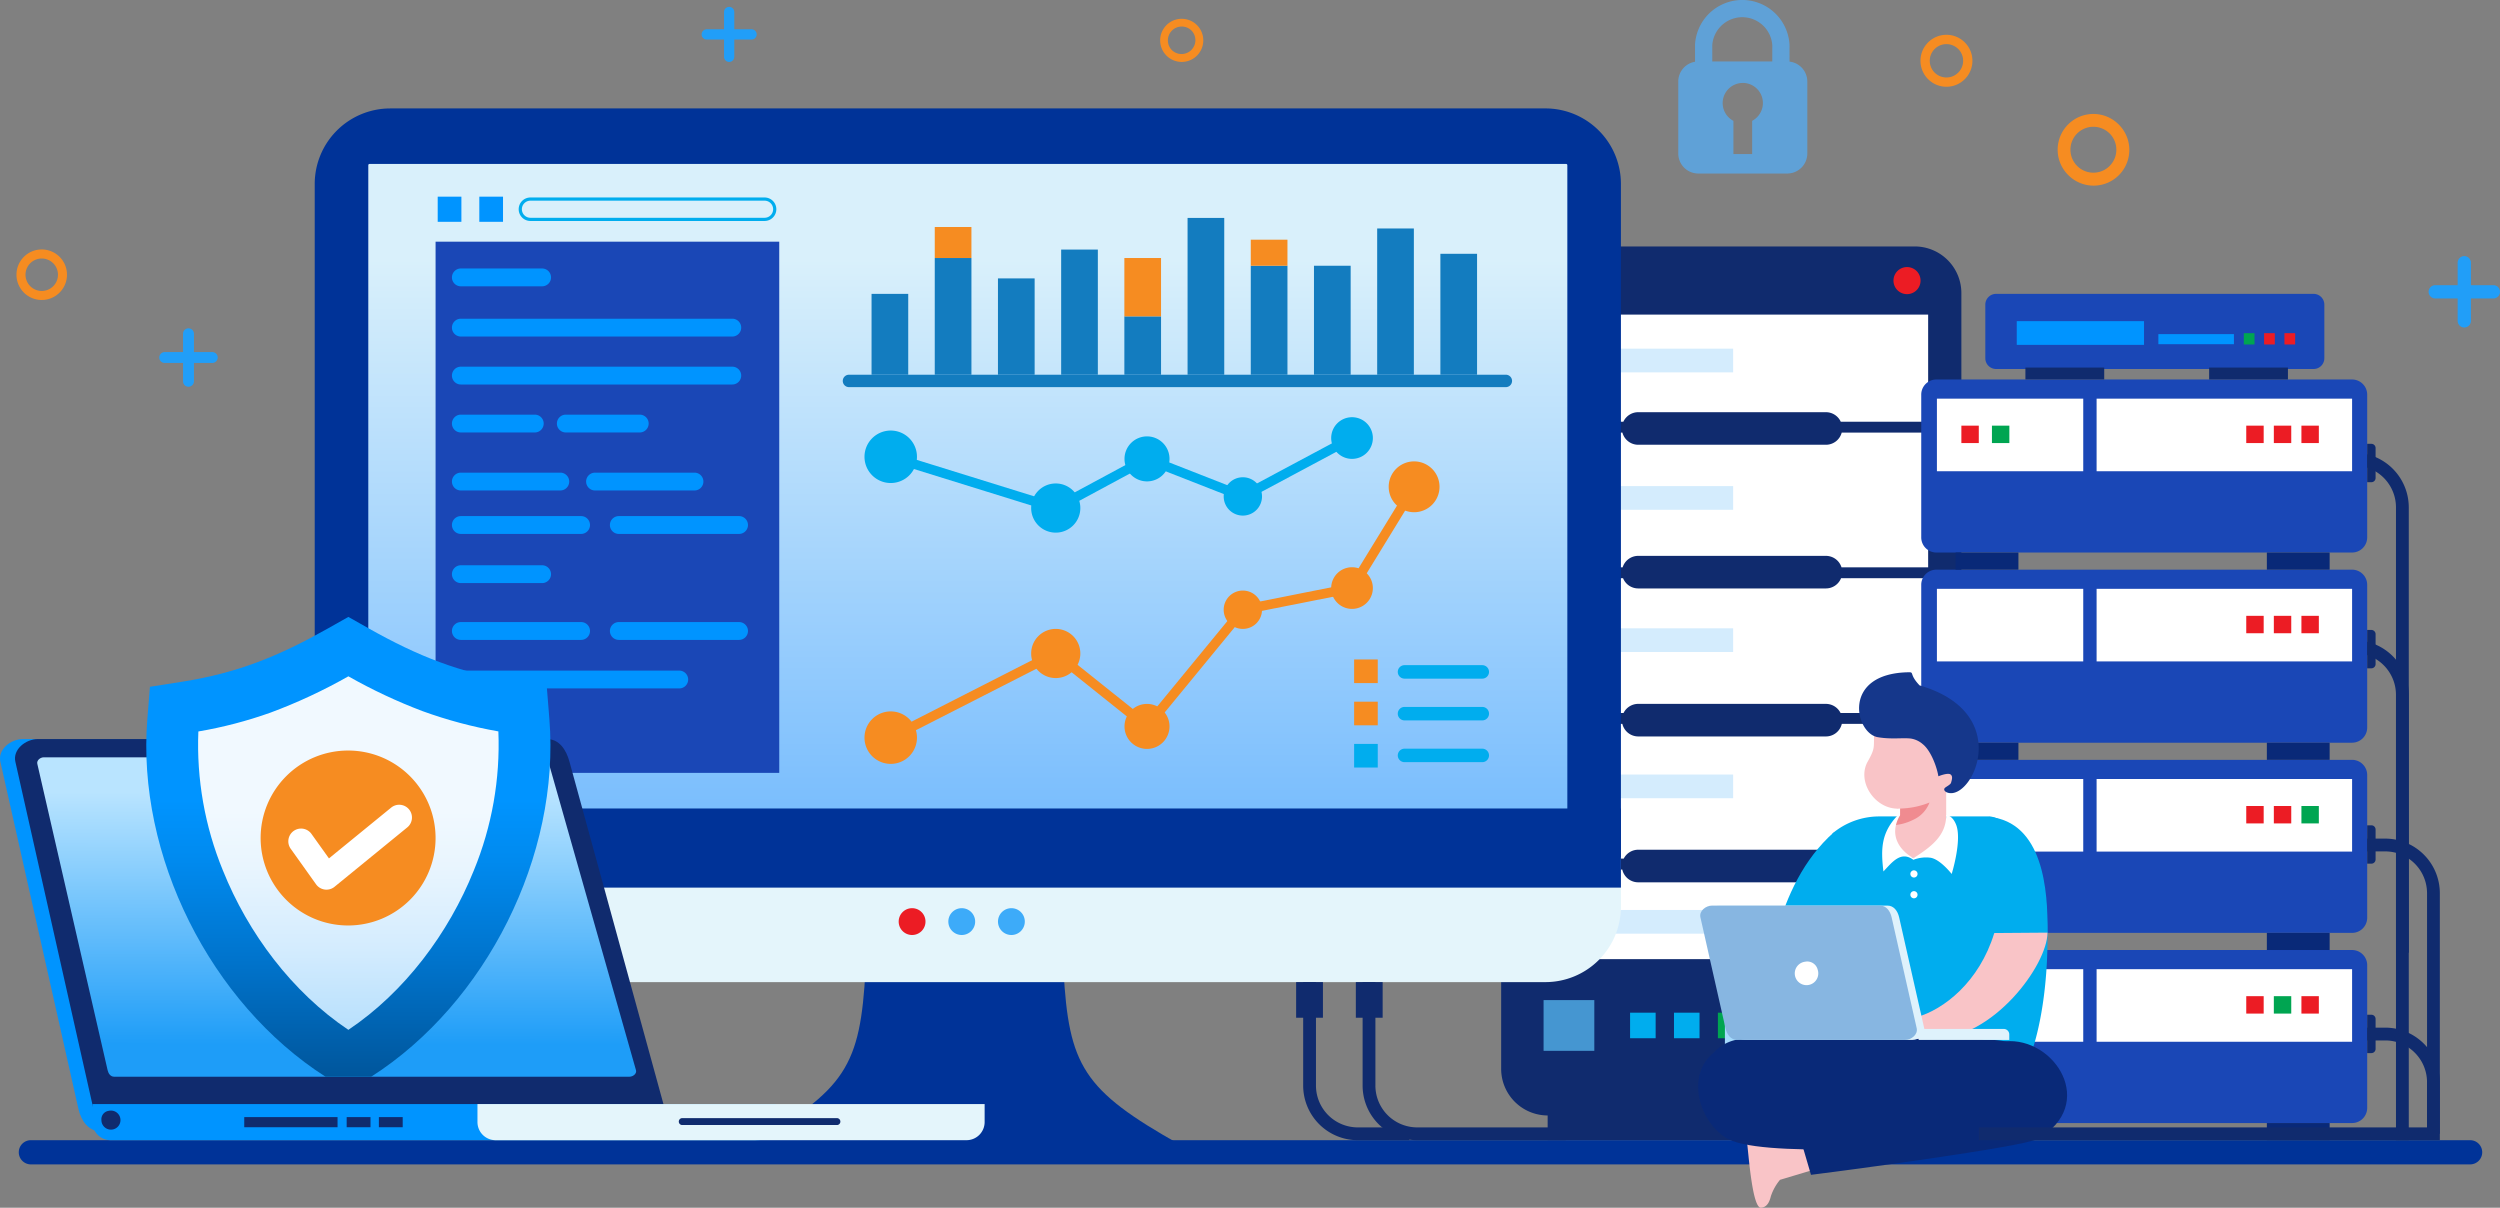 <svg xmlns="http://www.w3.org/2000/svg" xmlns:xlink="http://www.w3.org/1999/xlink" width="505" height="243.956" viewBox="0 0 505 243.956">
  <rect x="0" y="0" width="505" height="243.956" fill="#808080" stroke="none"/>
  <defs>
    <clipPath id="clip-path">
      <path id="Trazado_226776" data-name="Trazado 226776" d="M319.891,736.414h241.72a.244.244,0,0,1,.243.243V890.229a.244.244,0,0,1-.243.243H319.891a.243.243,0,0,1-.243-.243V736.657a.243.243,0,0,1,.243-.243" transform="translate(-319.648 -736.414)" fill="none" clip-rule="evenodd"/>
    </clipPath>
    <linearGradient id="linear-gradient" x1="0.5" y1="1.312" x2="0.5" y2="0.125" gradientUnits="objectBoundingBox">
      <stop offset="0" stop-color="#3d9dff"/>
      <stop offset="1" stop-color="#d9f0fb"/>
    </linearGradient>
    <clipPath id="clip-path-2">
      <path id="Trazado_226788" data-name="Trazado 226788" d="M100.142,1132.239H200.855c.726,0,1.122.622,1.32,1.32l17.575,61.88c.2.7-.595,1.32-1.32,1.32H114.337c-.726,0-1.158-.612-1.32-1.32l-14.2-61.88c-.162-.708.594-1.32,1.32-1.32" transform="translate(-98.8 -1132.239)" fill="none" clip-rule="evenodd"/>
    </clipPath>
    <linearGradient id="linear-gradient-2" x1="0.499" y1="0.899" x2="0.501" y2="0.11" gradientUnits="objectBoundingBox">
      <stop offset="0" stop-color="#1e9df8"/>
      <stop offset="1" stop-color="#b9e4ff"/>
    </linearGradient>
    <clipPath id="clip-path-3">
      <path id="Trazado_226814" data-name="Trazado 226814" d="M207.747,1131.476c-23.248-14.864-38.21-44.705-35.992-72.261l.524-6.506,6.448-1.015c11.313-1.78,19.625-5.195,29.564-10.8l4.07-2.3,4.07,2.3c9.993,5.634,18.281,8.917,29.639,10.811l6.378,1.064.519,6.445c2.218,27.556-12.744,57.4-35.992,72.261Z" transform="translate(-171.539 -1038.6)" fill="none" clip-rule="evenodd"/>
    </clipPath>
    <linearGradient id="linear-gradient-3" x1="0.5" y1="0.397" x2="0.5" y2="1.094" gradientUnits="objectBoundingBox">
      <stop offset="0" stop-color="#0094ff"/>
      <stop offset="0.176" stop-color="#008bf0"/>
      <stop offset="0.511" stop-color="#0073cb"/>
      <stop offset="0.965" stop-color="#004e8f"/>
      <stop offset="1" stop-color="#004b8b"/>
    </linearGradient>
    <clipPath id="clip-path-4">
      <path id="Trazado_226815" data-name="Trazado 226815" d="M206.112,1089.341a66.789,66.789,0,0,0,4.962,28.089c5.076,12.638,13.936,24.548,25.339,32.187,11.4-7.64,20.263-19.548,25.339-32.187a66.79,66.79,0,0,0,4.962-28.1,91.143,91.143,0,0,1-15.322-4.094,107.515,107.515,0,0,1-14.978-7.034,107.571,107.571,0,0,1-15.751,7.342,86.619,86.619,0,0,1-14.551,3.8" transform="translate(-206.036 -1078.199)" fill="none" clip-rule="evenodd"/>
    </clipPath>
    <linearGradient id="linear-gradient-4" x1="0.5" y1="1.937" x2="0.5" y2="0.381" gradientUnits="objectBoundingBox">
      <stop offset="0" stop-color="#1e9df8"/>
      <stop offset="0.133" stop-color="#44adf9"/>
      <stop offset="0.36" stop-color="#81c8fb"/>
      <stop offset="0.569" stop-color="#b1ddfc"/>
      <stop offset="0.752" stop-color="#d4ecfe"/>
      <stop offset="0.902" stop-color="#e9f5fe"/>
      <stop offset="1" stop-color="#f1f9ff"/>
    </linearGradient>
  </defs>
  <g id="Grupo_709890" data-name="Grupo 709890" transform="translate(-73.965 -391.462)">
    <path id="Trazado_226770" data-name="Trazado 226770" d="M1084.742,791.461h74.18a9.42,9.42,0,0,1,9.392,9.392V957.611a9.42,9.42,0,0,1-9.392,9.392h-74.18a9.42,9.42,0,0,1-9.392-9.392V800.853a9.42,9.42,0,0,1,9.392-9.392" transform="translate(-698.151 -350.216)" fill="#102b6e" fill-rule="evenodd"/>
    <rect id="Rectángulo_49094" data-name="Rectángulo 49094" width="80.506" height="132.378" transform="translate(384.04 453.919)" fill="#fff"/>
    <path id="Trazado_226771" data-name="Trazado 226771" d="M1094.32,844.4V829.691h82.7V964.262h-82.7V844.4Zm21.933,7.194h37.931a3.3,3.3,0,0,1,2.992,1.925h17.651V831.885h-78.312v21.634h16.747A3.3,3.3,0,0,1,1116.253,851.594Zm0,29.022h37.931a3.3,3.3,0,0,1,3.143,2.32h17.5V855.713h-17.459a3.3,3.3,0,0,1-3.183,2.46h-37.931a3.3,3.3,0,0,1-3.183-2.46h-16.556v27.223h16.6A3.3,3.3,0,0,1,1116.253,880.615Zm0,29.9h37.931a3.3,3.3,0,0,1,2.95,1.839h17.692V885.13h-17.591a3.3,3.3,0,0,1-3.052,2.065h-37.931a3.3,3.3,0,0,1-3.052-2.065h-16.687v27.223H1113.3A3.3,3.3,0,0,1,1116.253,910.514Zm0,29.461h37.931a3.3,3.3,0,0,1,2.929,1.8h17.714V914.547h-17.437a3.3,3.3,0,0,1-3.2,2.547h-37.931a3.3,3.3,0,0,1-3.2-2.547h-16.534V941.77h16.81A3.3,3.3,0,0,1,1116.253,939.974Zm-19.739,22.094h78.312v-18.1H1157.4a3.3,3.3,0,0,1-3.214,2.589h-37.931a3.3,3.3,0,0,1-3.214-2.589h-16.525v18.1Z" transform="translate(-711.377 -376.869)" fill="#102b6e"/>
    <rect id="Rectángulo_49095" data-name="Rectángulo 49095" width="10.249" height="10.249" transform="translate(385.768 593.482)" fill="#4596d1"/>
    <rect id="Rectángulo_49096" data-name="Rectángulo 49096" width="5.161" height="5.161" transform="translate(403.242 596.025)" fill="#00adee"/>
    <rect id="Rectángulo_49097" data-name="Rectángulo 49097" width="5.161" height="5.161" transform="translate(412.11 596.025)" fill="#00adee"/>
    <rect id="Rectángulo_49098" data-name="Rectángulo 49098" width="5.161" height="5.161" transform="translate(420.978 596.025)" fill="#00a551"/>
    <rect id="Rectángulo_49099" data-name="Rectángulo 49099" width="5.161" height="5.161" transform="translate(429.846 596.025)" fill="#00adee"/>
    <rect id="Rectángulo_49100" data-name="Rectángulo 49100" width="5.161" height="5.161" transform="translate(438.714 596.025)" fill="#00a551"/>
    <path id="Trazado_226772" data-name="Trazado 226772" d="M1336.759,1284.117a3.581,3.581,0,1,1-3.58,3.581,3.58,3.58,0,0,1,3.58-3.581" transform="translate(-877.906 -693.688)" fill="#ec1c24" fill-rule="evenodd"/>
    <path id="Trazado_226773" data-name="Trazado 226773" d="M1339.99,1318.628a2.177,2.177,0,1,1-2.177,2.177,2.176,2.176,0,0,1,2.177-2.177" transform="translate(-881.136 -717.749)" fill="#00a551" fill-rule="evenodd"/>
    <rect id="Rectángulo_49101" data-name="Rectángulo 49101" width="73.731" height="7.283" transform="translate(386.591 614.497)" fill="#102b6e"/>
    <rect id="Rectángulo_49102" data-name="Rectángulo 49102" width="24.444" height="4.788" transform="translate(399.616 489.653)" fill="#d4ecfd"/>
    <rect id="Rectángulo_49103" data-name="Rectángulo 49103" width="24.444" height="4.788" transform="translate(399.616 461.891)" fill="#d4ecfd"/>
    <rect id="Rectángulo_49104" data-name="Rectángulo 49104" width="24.444" height="4.787" transform="translate(399.616 575.276)" fill="#d4ecfd"/>
    <rect id="Rectángulo_49105" data-name="Rectángulo 49105" width="24.444" height="4.787" transform="translate(399.616 547.917)" fill="#d4ecfd"/>
    <rect id="Rectángulo_49106" data-name="Rectángulo 49106" width="24.444" height="4.788" transform="translate(399.616 518.379)" fill="#d4ecfd"/>
    <path id="Trazado_226774" data-name="Trazado 226774" d="M88.935,1387.648H581.659a2.445,2.445,0,0,1,0,4.89H88.935a2.445,2.445,0,1,1,0-4.89" transform="translate(-8.732 -765.869)" fill="#003398" fill-rule="evenodd"/>
    <path id="Trazado_226775" data-name="Trazado 226775" d="M299.111,699.384h233.43A15.258,15.258,0,0,1,547.754,714.6V850.656H283.9V714.6a15.258,15.258,0,0,1,15.213-15.213" transform="translate(-146.362 -286.021)" fill="#003398" fill-rule="evenodd"/>
    <g id="Grupo_165885" data-name="Grupo 165885" transform="translate(148.361 424.576)">
      <g id="Grupo_165884" data-name="Grupo 165884" transform="translate(0)" clip-path="url(#clip-path)">
        <rect id="Rectángulo_49107" data-name="Rectángulo 49107" width="242.206" height="154.058" transform="translate(0 0)" fill="url(#linear-gradient)"/>
      </g>
    </g>
    <path id="Trazado_226777" data-name="Trazado 226777" d="M597.1,1270.414c-1.072,19.375-3.907,24.274-23.553,35.315h87.093c-19.647-11.041-22.482-15.94-23.554-35.315l-19.993-1.575Z" transform="translate(-348.298 -683.037)" fill="#003398" fill-rule="evenodd"/>
    <path id="Trazado_226778" data-name="Trazado 226778" d="M547.754,1198.938v10a15.258,15.258,0,0,1-15.213,15.214H299.111a15.258,15.258,0,0,1-15.213-15.214v-10Z" transform="translate(-146.362 -634.303)" fill="#e4f5fb" fill-rule="evenodd"/>
    <rect id="Rectángulo_49108" data-name="Rectángulo 49108" width="263.856" height="15.984" transform="translate(137.536 554.777)" fill="#003398"/>
    <path id="Trazado_226779" data-name="Trazado 226779" d="M676.16,1232.881a2.709,2.709,0,1,1-2.709,2.709,2.71,2.71,0,0,1,2.709-2.709" transform="translate(-417.953 -657.967)" fill="#ec1c24" fill-rule="evenodd"/>
    <path id="Trazado_226780" data-name="Trazado 226780" d="M709.284,1232.881a2.709,2.709,0,1,1-2.709,2.709,2.709,2.709,0,0,1,2.709-2.709" transform="translate(-441.046 -657.967)" fill="#3dabf9" fill-rule="evenodd"/>
    <path id="Trazado_226781" data-name="Trazado 226781" d="M742.409,1232.881a2.709,2.709,0,1,1-2.709,2.709,2.709,2.709,0,0,1,2.709-2.709" transform="translate(-464.141 -657.967)" fill="#3dabf9" fill-rule="evenodd"/>
    <path id="Trazado_226782" data-name="Trazado 226782" d="M1358.625,1260.788h83.983a3.059,3.059,0,0,1,3.05,3.05v28.854a3.059,3.059,0,0,1-3.05,3.05h-83.983a3.059,3.059,0,0,1-3.05-3.05v-28.854a3.059,3.059,0,0,1,3.05-3.05" transform="translate(-893.52 -677.424)" fill="#1a47b6" fill-rule="evenodd"/>
    <rect id="Rectángulo_49109" data-name="Rectángulo 49109" width="29.558" height="14.662" transform="translate(465.222 587.235)" fill="#fff"/>
    <rect id="Rectángulo_49110" data-name="Rectángulo 49110" width="51.61" height="14.662" transform="translate(497.478 587.235)" fill="#fff"/>
    <rect id="Rectángulo_49111" data-name="Rectángulo 49111" width="3.519" height="3.518" transform="translate(527.708 592.689)" fill="#ec1c24"/>
    <rect id="Rectángulo_49112" data-name="Rectángulo 49112" width="3.518" height="3.518" transform="translate(533.28 592.689)" fill="#00a551"/>
    <rect id="Rectángulo_49113" data-name="Rectángulo 49113" width="3.518" height="3.518" transform="translate(538.852 592.689)" fill="#ec1c24"/>
    <rect id="Rectángulo_49114" data-name="Rectángulo 49114" width="12.687" height="3.461" transform="translate(469 618.318)" fill="#092978"/>
    <rect id="Rectángulo_49115" data-name="Rectángulo 49115" width="12.686" height="3.461" transform="translate(531.87 618.318)" fill="#092978"/>
    <path id="Trazado_226783" data-name="Trazado 226783" d="M1358.625,1133.928h83.983a3.059,3.059,0,0,1,3.05,3.05v28.855a3.058,3.058,0,0,1-3.05,3.049h-83.983a3.058,3.058,0,0,1-3.05-3.049v-28.855a3.059,3.059,0,0,1,3.05-3.05" transform="translate(-893.52 -588.979)" fill="#1a47b6" fill-rule="evenodd"/>
    <rect id="Rectángulo_49116" data-name="Rectángulo 49116" width="29.558" height="14.662" transform="translate(465.222 548.82)" fill="#fff"/>
    <rect id="Rectángulo_49117" data-name="Rectángulo 49117" width="51.61" height="14.662" transform="translate(497.478 548.82)" fill="#fff"/>
    <rect id="Rectángulo_49118" data-name="Rectángulo 49118" width="3.519" height="3.518" transform="translate(527.708 554.274)" fill="#ec1c24"/>
    <rect id="Rectángulo_49119" data-name="Rectángulo 49119" width="3.518" height="3.518" transform="translate(533.28 554.274)" fill="#ec1c24"/>
    <rect id="Rectángulo_49120" data-name="Rectángulo 49120" width="3.518" height="3.518" transform="translate(538.852 554.274)" fill="#00a551"/>
    <rect id="Rectángulo_49121" data-name="Rectángulo 49121" width="12.687" height="3.461" transform="translate(469 579.903)" fill="#092978"/>
    <rect id="Rectángulo_49122" data-name="Rectángulo 49122" width="12.686" height="3.461" transform="translate(531.87 579.903)" fill="#092978"/>
    <path id="Trazado_226784" data-name="Trazado 226784" d="M1358.625,1007.068h83.983a3.059,3.059,0,0,1,3.05,3.05v28.854a3.059,3.059,0,0,1-3.05,3.05h-83.983a3.059,3.059,0,0,1-3.05-3.05v-28.854a3.059,3.059,0,0,1,3.05-3.05" transform="translate(-893.52 -500.534)" fill="#1a47b6" fill-rule="evenodd"/>
    <rect id="Rectángulo_49123" data-name="Rectángulo 49123" width="29.558" height="14.662" transform="translate(465.222 510.405)" fill="#fff"/>
    <rect id="Rectángulo_49124" data-name="Rectángulo 49124" width="51.61" height="14.662" transform="translate(497.478 510.405)" fill="#fff"/>
    <rect id="Rectángulo_49125" data-name="Rectángulo 49125" width="3.519" height="3.518" transform="translate(527.708 515.859)" fill="#ec1c24"/>
    <rect id="Rectángulo_49126" data-name="Rectángulo 49126" width="3.518" height="3.518" transform="translate(533.28 515.859)" fill="#ec1c24"/>
    <rect id="Rectángulo_49127" data-name="Rectángulo 49127" width="3.518" height="3.518" transform="translate(538.852 515.859)" fill="#ec1c24"/>
    <rect id="Rectángulo_49128" data-name="Rectángulo 49128" width="12.687" height="3.461" transform="translate(469 541.488)" fill="#092978"/>
    <rect id="Rectángulo_49129" data-name="Rectángulo 49129" width="12.686" height="3.461" transform="translate(531.87 541.488)" fill="#092978"/>
    <path id="Trazado_226785" data-name="Trazado 226785" d="M1358.625,880.207h83.983a3.059,3.059,0,0,1,3.05,3.05v28.854a3.059,3.059,0,0,1-3.05,3.05h-83.983a3.059,3.059,0,0,1-3.05-3.05V883.257a3.059,3.059,0,0,1,3.05-3.05" transform="translate(-893.52 -412.088)" fill="#1a47b6" fill-rule="evenodd"/>
    <rect id="Rectángulo_49130" data-name="Rectángulo 49130" width="29.558" height="14.662" transform="translate(465.222 471.99)" fill="#fff"/>
    <rect id="Rectángulo_49131" data-name="Rectángulo 49131" width="51.61" height="14.662" transform="translate(497.478 471.99)" fill="#fff"/>
    <rect id="Rectángulo_49132" data-name="Rectángulo 49132" width="3.519" height="3.518" transform="translate(527.708 477.444)" fill="#ec1c24"/>
    <rect id="Rectángulo_49133" data-name="Rectángulo 49133" width="3.518" height="3.518" transform="translate(533.28 477.444)" fill="#ec1c24"/>
    <rect id="Rectángulo_49134" data-name="Rectángulo 49134" width="3.518" height="3.518" transform="translate(538.852 477.444)" fill="#ec1c24"/>
    <rect id="Rectángulo_49135" data-name="Rectángulo 49135" width="12.687" height="3.461" transform="translate(469 503.073)" fill="#092978"/>
    <rect id="Rectángulo_49136" data-name="Rectángulo 49136" width="12.686" height="3.461" transform="translate(531.87 503.073)" fill="#092978"/>
    <rect id="Rectángulo_49137" data-name="Rectángulo 49137" width="3.518" height="3.518" transform="translate(470.163 477.444)" fill="#ec1c24"/>
    <rect id="Rectángulo_49138" data-name="Rectángulo 49138" width="3.519" height="3.518" transform="translate(476.337 477.444)" fill="#00a551"/>
    <rect id="Rectángulo_49139" data-name="Rectángulo 49139" width="69.422" height="107.302" transform="translate(161.952 440.281)" fill="#1a47b6"/>
    <path id="Trazado_226786" data-name="Trazado 226786" d="M78.623,1120.055H181.387c2.521,0,3.915,2.152,4.583,4.582l19.242,70.1c.667,2.431-2.062,4.583-4.582,4.583H94.381c-2.52,0-4.03-2.124-4.583-4.583l-15.759-70.1c-.552-2.459,2.063-4.582,4.583-4.582" transform="translate(0 -579.307)" fill="#0094ff" fill-rule="evenodd"/>
    <path id="Trazado_226787" data-name="Trazado 226787" d="M88.628,1120.055H191.393c2.521,0,3.916,2.152,4.583,4.582l19.242,70.1c.667,2.431-2.062,4.583-4.583,4.583H104.386c-2.521,0-4.03-2.124-4.583-4.583l-15.758-70.1c-.553-2.459,2.062-4.582,4.583-4.582" transform="translate(-6.976 -579.307)" fill="#102b6e" fill-rule="evenodd"/>
    <g id="Grupo_165887" data-name="Grupo 165887" transform="translate(81.485 544.438)">
      <g id="Grupo_165886" data-name="Grupo 165886" transform="translate(0 0)" clip-path="url(#clip-path-2)">
        <rect id="Rectángulo_49140" data-name="Rectángulo 49140" width="121.289" height="64.52" transform="translate(-0.14 0)" fill="url(#linear-gradient-2)"/>
      </g>
    </g>
    <path id="Trazado_226789" data-name="Trazado 226789" d="M135.643,1363.539H273.711v3.651a3.661,3.661,0,0,1-3.651,3.65H139.293a3.66,3.66,0,0,1-3.65-3.65Z" transform="translate(-43.001 -749.06)" fill="#0094ff" fill-rule="evenodd"/>
    <path id="Trazado_226790" data-name="Trazado 226790" d="M392.469,1363.539H494.917v3.651a3.661,3.661,0,0,1-3.65,3.65H396.119a3.661,3.661,0,0,1-3.65-3.65Z" transform="translate(-222.056 -749.06)" fill="#e4f5fb" fill-rule="evenodd"/>
    <path id="Trazado_226791" data-name="Trazado 226791" d="M527.2,1372.944h31.408a.7.7,0,0,1,0,1.39H527.2a.7.7,0,0,1,0-1.39" transform="translate(-315.503 -755.617)" fill="#102b6e" fill-rule="evenodd"/>
    <path id="Trazado_226792" data-name="Trazado 226792" d="M143.118,1368.057a1.925,1.925,0,1,1-1.5,1.878,1.721,1.721,0,0,1,1.5-1.878" transform="translate(-47.166 -752.21)" fill="#102b6e" fill-rule="evenodd"/>
    <rect id="Rectángulo_49141" data-name="Rectángulo 49141" width="18.846" height="2.048" transform="translate(123.303 617.116)" fill="#102b6e"/>
    <rect id="Rectángulo_49142" data-name="Rectángulo 49142" width="4.814" height="2.048" transform="translate(143.993 617.116)" fill="#102b6e"/>
    <rect id="Rectángulo_49143" data-name="Rectángulo 49143" width="4.814" height="2.048" transform="translate(150.497 617.116)" fill="#102b6e"/>
    <rect id="Rectángulo_49144" data-name="Rectángulo 49144" width="16.465" height="16.465" transform="translate(422.397 588.857)" fill="#a5dbfd"/>
    <path id="Trazado_226793" data-name="Trazado 226793" d="M1259.19,1382.847l-13.178,3.952a10.121,10.121,0,0,0-1.848,3.323c-.368,1.557-1.027,2.244-2,2.307-1.785.116-2.546-11.439-2.817-13.263l15.016-4.222Z" transform="translate(-812.487 -757.011)" fill="#f9c4c7" fill-rule="evenodd"/>
    <path id="Trazado_226794" data-name="Trazado 226794" d="M1305.868,1171.676h22.155c2.765,0,9.573,5.235,10.769,12.062h0c2.252,10.982,1.251,35.151-6.529,43.77l-8.817-.115-27.016-6.7v-45.6a14.718,14.718,0,0,1,9.438-3.416" transform="translate(-852.285 -615.296)" fill="#00adee" fill-rule="evenodd"/>
    <path id="Trazado_226795" data-name="Trazado 226795" d="M1400.759,1171.912c10.94,1.075,11.958,14.82,11.816,23.4h-11.811Z" transform="translate(-925.022 -615.461)" fill="#00adee" fill-rule="evenodd"/>
    <path id="Trazado_226796" data-name="Trazado 226796" d="M1339.846,1249.277l10.742-.083c.009,6.49-10.922,21.469-23.1,21.469h-15.643s3.326-4.262,7.708-4.619,4.554.248,4.554.248c5.518-1.548,12.7-7.1,15.735-17.015" transform="translate(-863.035 -669.341)" fill="#f9c4c7" fill-rule="evenodd"/>
    <path id="Trazado_226797" data-name="Trazado 226797" d="M1218.766,1320.094h46.812a8.382,8.382,0,0,1,1.553.146h0c12.62,0,12.853,7.823,13.8,16.67h-62.167a8.408,8.408,0,1,1,0-16.815" transform="translate(-792.277 -718.771)" fill="#092978" fill-rule="evenodd"/>
    <path id="Trazado_226798" data-name="Trazado 226798" d="M1214.164,1320.8c1.881-.429,3.957-1.093,6.181-.8,6.937.9,48.2,13.382,48.2,13.382l-7.277,8.441c-8.5-.536-42.61,2.483-49.1-1.978-6.767-4.646-8.32-16.692,2-19.041" transform="translate(-789.767 -718.655)" fill="#092978" fill-rule="evenodd"/>
    <path id="Trazado_226799" data-name="Trazado 226799" d="M1318.3,1118.906c-2.316,4.134,1.662,9.9,6.555,9.479l-.007,1.313-2.669,3.8,2.63,3.91,2.737,1,6.611-1.7V1124.8c.241-.075.251.36.743.06a5.525,5.525,0,0,0,1.382-3.656c-.2-1.141-1.662-1.794-1.662-1.794h0c1.375-3.383,2.463-3.919-1.08-5.8s-10.688-1.739-10.688-1.739l-3.244,1.087c-.141,3.147.3,3.085-1.309,5.952" transform="translate(-867.062 -573.597)" fill="#f9c4c7" fill-rule="evenodd"/>
    <path id="Trazado_226800" data-name="Trazado 226800" d="M1337.433,1163.629a5.821,5.821,0,0,0,.717-.017,16.8,16.8,0,0,0,5.93-1.22,6.252,6.252,0,0,1-3.242,3.469,10.751,10.751,0,0,1-4.148,1.134l1.452-2.07.007-1.313Z" transform="translate(-880.354 -608.823)" fill="#f08b90" fill-rule="evenodd"/>
    <path id="Trazado_226801" data-name="Trazado 226801" d="M1317.977,1088.642c2.734.456,4.941.063,6.613.266a4.776,4.776,0,0,1,2.409,1.147c1.568,1.268,2.784,4.4,3.136,6.47,0,0,1.832-.766,2.43-.386s.222,1.293.132,1.673-.936.786-1.208,1.022c-.487.422.073,1.055,1.087,1.1,5.033.236,12.239-16.4-6.238-21.762-2.117-2.23-1.078-2.671-2.123-2.659-13.838.155-10.872,12.5-6.238,13.127" transform="translate(-864.613 -548.254)" fill="#15378b" fill-rule="evenodd"/>
    <path id="Trazado_226802" data-name="Trazado 226802" d="M1270.366,1182.33c-6.019,5.365-9.515,12.78-11.655,20.556,3.943-.258,8.066-.24,11.974-.366Z" transform="translate(-825.988 -622.724)" fill="#00adee" fill-rule="evenodd"/>
    <path id="Trazado_226803" data-name="Trazado 226803" d="M1335.942,1186.118a.724.724,0,1,1-.725.724.724.724,0,0,1,.725-.724m0-4.2a.725.725,0,1,1-.725.725A.725.725,0,0,1,1335.942,1181.914Zm-2.8-11.172c-2.511,4.29.227,7.336,2.7,8.714,3.482-2.261,6.611-4.463,6.611-8.714,0,0,1.2-.022,1.98,1.884,1.286,3.087-.87,10.021-.87,10.021s-2.419-3.129-4.429-3.3a7.085,7.085,0,0,0-3.316.439c-2.572-1.887-4.325.559-6.046,2.351-.543-4.573-.474-7.859,2.948-11.4Z" transform="translate(-875.357 -614.645)" fill="#fff" fill-rule="evenodd"/>
    <path id="Trazado_226804" data-name="Trazado 226804" d="M1249.44,1231.143h-33.876c-1.306,0-2.663,1.1-2.375,2.375l5.062,22.39c.288,1.274,1.069,2.375,2.375,2.375H1254.5c1.306,0,2.664-1.1,2.376-2.375l-5.062-22.39c-.289-1.274-1.069-2.375-2.375-2.375" transform="translate(-794.223 -656.755)" fill="#dff2fc" fill-rule="evenodd"/>
    <path id="Trazado_226805" data-name="Trazado 226805" d="M1244.425,1231.143h-33.876c-1.307,0-2.664,1.1-2.375,2.375l5.062,22.39c.288,1.274,1.069,2.375,2.375,2.375h33.876c1.306,0,2.664-1.1,2.375-2.375l-5.062-22.39c-.288-1.274-1.069-2.375-2.375-2.375" transform="translate(-790.726 -656.755)" fill="#87b6e1" fill-rule="evenodd"/>
    <path id="Trazado_226806" data-name="Trazado 226806" d="M1275.111,1268.429a2.375,2.375,0,1,0,2.569,1.629,2.168,2.168,0,0,0-2.569-1.629" transform="translate(-836.535 -682.696)" fill="#fff" fill-rule="evenodd"/>
    <path id="Trazado_226807" data-name="Trazado 226807" d="M1371.028,1313.444h-17.2v2.218h18.312v-1.11a1.113,1.113,0,0,0-1.11-1.109" transform="translate(-892.301 -714.135)" fill="#dff2fc" fill-rule="evenodd"/>
    <path id="Trazado_226808" data-name="Trazado 226808" d="M1312.458,1321.6c-6.987.334-42.988,13.99-42.988,13.99l3.805,12.981c5.309-.649,42.96-5.634,45.816-7.271,12.1-6.939,3.5-20.611-6.633-19.7" transform="translate(-833.489 -719.791)" fill="#092978" fill-rule="evenodd"/>
    <path id="Trazado_226809" data-name="Trazado 226809" d="M1472.447,1186.474h3.665a11.038,11.038,0,0,1,11.01,11.009v49.91H1394v-2.585h90.537v-47.325a8.452,8.452,0,0,0-8.425-8.424h-3.665Z" transform="translate(-920.309 -625.613)" fill="#102b6e" fill-rule="evenodd"/>
    <path id="Trazado_226810" data-name="Trazado 226810" d="M1653.061,1312.572h3.665a11.039,11.039,0,0,1,11.009,11.01v10.432h-2.585v-10.432a8.453,8.453,0,0,0-8.424-8.425h-3.665Z" transform="translate(-1100.923 -713.527)" fill="#102b6e" fill-rule="evenodd"/>
    <path id="Trazado_226811" data-name="Trazado 226811" d="M1653.061,1055.155a11.053,11.053,0,0,1,8.4,10.7v89.988h-2.585v-89.988a8.467,8.467,0,0,0-5.817-8.009Z" transform="translate(-1100.923 -534.059)" fill="#102b6e" fill-rule="evenodd"/>
    <path id="Trazado_226812" data-name="Trazado 226812" d="M1653.061,930.117a11.055,11.055,0,0,1,8.4,10.7V1030.8h-2.585V940.813a8.469,8.469,0,0,0-5.817-8.008Z" transform="translate(-1100.923 -446.885)" fill="#102b6e" fill-rule="evenodd"/>
    <path id="Trazado_226813" data-name="Trazado 226813" d="M377.256,1074.406h44.116a1.8,1.8,0,0,1,1.8,1.8h0a1.8,1.8,0,0,1-1.8,1.8H377.256a1.8,1.8,0,0,1-1.8-1.8h0a1.8,1.8,0,0,1,1.8-1.8" transform="translate(-210.198 -547.481)" fill="#0094ff" fill-rule="evenodd"/>
    <g id="Grupo_165889" data-name="Grupo 165889" transform="translate(103.512 516.083)">
      <g id="Grupo_165888" data-name="Grupo 165888" clip-path="url(#clip-path-3)">
        <rect id="Rectángulo_49145" data-name="Rectángulo 49145" width="85.649" height="92.876" transform="translate(-2.001 0)" fill="url(#linear-gradient-3)"/>
      </g>
    </g>
    <g id="Grupo_165891" data-name="Grupo 165891" transform="translate(113.958 528.074)">
      <g id="Grupo_165890" data-name="Grupo 165890" clip-path="url(#clip-path-4)">
        <rect id="Rectángulo_49146" data-name="Rectángulo 49146" width="61.58" height="71.419" transform="translate(-0.412 0)" fill="url(#linear-gradient-4)"/>
      </g>
    </g>
    <path id="Trazado_226816" data-name="Trazado 226816" d="M265.5,1127.721a17.669,17.669,0,1,1-17.669,17.669,17.669,17.669,0,0,1,17.669-17.669" transform="translate(-121.219 -584.651)" fill="#f68c21" fill-rule="evenodd"/>
    <path id="Trazado_226817" data-name="Trazado 226817" d="M266.872,1172.815a2.578,2.578,0,1,1,4.2-2.989l3.5,4.9,12.566-10.258a2.576,2.576,0,1,1,3.251,4l-14.634,11.947c-.06.052-.123.1-.188.148a2.578,2.578,0,0,1-3.6-.606Z" transform="translate(-134.159 -609.868)" fill="#fff"/>
    <path id="Trazado_226818" data-name="Trazado 226818" d="M655.942,1101.621a5.3,5.3,0,1,1-5.3,5.3,5.3,5.3,0,0,1,5.3-5.3" transform="translate(-402.049 -566.455)" fill="#f68c21" fill-rule="evenodd"/>
    <path id="Trazado_226819" data-name="Trazado 226819" d="M766.794,1046.583a4.966,4.966,0,1,1-4.966,4.966,4.966,4.966,0,0,1,4.966-4.966" transform="translate(-479.568 -528.083)" fill="#f68c21" fill-rule="evenodd"/>
    <path id="Trazado_226820" data-name="Trazado 226820" d="M828.64,1096.619a4.545,4.545,0,1,1-4.545,4.545,4.546,4.546,0,0,1,4.545-4.545" transform="translate(-522.98 -562.967)" fill="#f68c21" fill-rule="evenodd"/>
    <path id="Trazado_226821" data-name="Trazado 226821" d="M894.125,1021.011a3.872,3.872,0,1,1-3.872,3.872,3.871,3.871,0,0,1,3.872-3.872" transform="translate(-569.104 -510.254)" fill="#f68c21" fill-rule="evenodd"/>
    <path id="Trazado_226822" data-name="Trazado 226822" d="M966.178,1005.444a4.208,4.208,0,1,1-4.208,4.209,4.209,4.209,0,0,1,4.208-4.209" transform="translate(-619.104 -499.401)" fill="#f68c21" fill-rule="evenodd"/>
    <path id="Trazado_226823" data-name="Trazado 226823" d="M1005.463,934.84a5.134,5.134,0,1,1-5.134,5.134,5.133,5.133,0,0,1,5.134-5.134" transform="translate(-645.848 -450.177)" fill="#f68c21" fill-rule="evenodd"/>
    <path id="Trazado_226824" data-name="Trazado 226824" d="M655.942,914.269a5.3,5.3,0,1,1-5.3,5.3,5.3,5.3,0,0,1,5.3-5.3" transform="translate(-402.049 -435.836)" fill="#00adee" fill-rule="evenodd"/>
    <path id="Trazado_226825" data-name="Trazado 226825" d="M766.794,949.568a4.966,4.966,0,1,1-4.966,4.966,4.966,4.966,0,0,1,4.966-4.966" transform="translate(-479.568 -460.445)" fill="#00adee" fill-rule="evenodd"/>
    <path id="Trazado_226826" data-name="Trazado 226826" d="M828.64,918.161a4.546,4.546,0,1,1-4.545,4.545,4.545,4.545,0,0,1,4.545-4.545" transform="translate(-522.98 -438.549)" fill="#00adee" fill-rule="evenodd"/>
    <path id="Trazado_226827" data-name="Trazado 226827" d="M894.125,945.425a3.872,3.872,0,1,1-3.872,3.872,3.872,3.872,0,0,1,3.872-3.872" transform="translate(-569.104 -457.557)" fill="#00adee" fill-rule="evenodd"/>
    <path id="Trazado_226828" data-name="Trazado 226828" d="M966.178,905.369a4.209,4.209,0,1,1-4.208,4.209,4.209,4.209,0,0,1,4.208-4.209" transform="translate(-619.104 -429.631)" fill="#00adee" fill-rule="evenodd"/>
    <path id="Trazado_226829" data-name="Trazado 226829" d="M666.7,1000.445l33.333-17,.552-.281.49.391,17.69,14.136,18.756-22.833.222-.269.339-.068,21.637-4.295,12.318-20.09,1.65,1.008-12.541,20.454-.223.365-.417.083-21.715,4.31-19.139,23.3-.6.735-.745-.595L700.359,985.45l-32.781,16.722Z" transform="translate(-413.246 -460.839)" fill="#f68c21"/>
    <path id="Trazado_226830" data-name="Trazado 226830" d="M667.779,920.171,700.726,930.4l18.079-9.739.394-.212.416.163,18.947,7.421,21.66-11.582.909,1.7-22.054,11.793-.394.211-.412-.162-18.944-7.419L701.286,932.3l-.356.192-.386-.12-33.333-10.353Z" transform="translate(-413.602 -437.359)" fill="#00adee"/>
    <path id="Trazado_226831" data-name="Trazado 226831" d="M637.411,877.024H770.1a1.258,1.258,0,0,1,1.254,1.254h0a1.258,1.258,0,0,1-1.254,1.254H637.411a1.257,1.257,0,0,1-1.254-1.254h0a1.258,1.258,0,0,1,1.254-1.254" transform="translate(-391.952 -409.869)" fill="#137cbf" fill-rule="evenodd"/>
    <path id="Trazado_226832" data-name="Trazado 226832" d="M377.256,806.16H393.67a1.8,1.8,0,0,1,1.8,1.8h0a1.8,1.8,0,0,1-1.8,1.8H377.256a1.8,1.8,0,0,1-1.8-1.8h0a1.8,1.8,0,0,1,1.8-1.8" transform="translate(-210.198 -360.463)" fill="#0094ff" fill-rule="evenodd"/>
    <path id="Trazado_226833" data-name="Trazado 226833" d="M377.256,839.663h54.829a1.8,1.8,0,0,1,1.8,1.8h0a1.8,1.8,0,0,1-1.8,1.8H377.256a1.8,1.8,0,0,1-1.8-1.8h0a1.8,1.8,0,0,1,1.8-1.8" transform="translate(-210.198 -383.821)" fill="#0094ff" fill-rule="evenodd"/>
    <path id="Trazado_226834" data-name="Trazado 226834" d="M377.256,871.659h54.829a1.8,1.8,0,0,1,1.8,1.8h0a1.8,1.8,0,0,1-1.8,1.8H377.256a1.8,1.8,0,0,1-1.8-1.8h0a1.8,1.8,0,0,1,1.8-1.8" transform="translate(-210.198 -406.128)" fill="#0094ff" fill-rule="evenodd"/>
    <path id="Trazado_226835" data-name="Trazado 226835" d="M377.256,903.656h14.933a1.8,1.8,0,0,1,1.8,1.8h0a1.8,1.8,0,0,1-1.8,1.8H377.256a1.8,1.8,0,0,1-1.8-1.8h0a1.8,1.8,0,0,1,1.8-1.8" transform="translate(-210.198 -428.436)" fill="#0094ff" fill-rule="evenodd"/>
    <path id="Trazado_226836" data-name="Trazado 226836" d="M447.275,903.656h14.933a1.8,1.8,0,0,1,1.8,1.8h0a1.8,1.8,0,0,1-1.8,1.8H447.275a1.8,1.8,0,0,1-1.8-1.8h0a1.8,1.8,0,0,1,1.8-1.8" transform="translate(-259.014 -428.436)" fill="#0094ff" fill-rule="evenodd"/>
    <path id="Trazado_226837" data-name="Trazado 226837" d="M377.256,942.351h20.088a1.8,1.8,0,0,1,1.8,1.8h0a1.8,1.8,0,0,1-1.8,1.8H377.256a1.8,1.8,0,0,1-1.8-1.8h0a1.8,1.8,0,0,1,1.8-1.8" transform="translate(-210.198 -455.414)" fill="#0094ff" fill-rule="evenodd"/>
    <path id="Trazado_226838" data-name="Trazado 226838" d="M466.764,942.351h20.089a1.8,1.8,0,0,1,1.8,1.8h0a1.8,1.8,0,0,1-1.8,1.8H466.764a1.8,1.8,0,0,1-1.8-1.8h0a1.8,1.8,0,0,1,1.8-1.8" transform="translate(-272.602 -455.414)" fill="#0094ff" fill-rule="evenodd"/>
    <path id="Trazado_226839" data-name="Trazado 226839" d="M377.256,971.336h24.288a1.8,1.8,0,0,1,1.8,1.8h0a1.8,1.8,0,0,1-1.8,1.8H377.256a1.8,1.8,0,0,1-1.8-1.8h0a1.8,1.8,0,0,1,1.8-1.8" transform="translate(-210.198 -475.622)" fill="#0094ff" fill-rule="evenodd"/>
    <path id="Trazado_226840" data-name="Trazado 226840" d="M482.635,971.336h24.288a1.8,1.8,0,0,1,1.8,1.8h0a1.8,1.8,0,0,1-1.8,1.8H482.635a1.8,1.8,0,0,1-1.8-1.8h0a1.8,1.8,0,0,1,1.8-1.8" transform="translate(-283.667 -475.622)" fill="#0094ff" fill-rule="evenodd"/>
    <path id="Trazado_226841" data-name="Trazado 226841" d="M377.256,1004.135H393.67a1.8,1.8,0,0,1,1.8,1.8h0a1.8,1.8,0,0,1-1.8,1.8H377.256a1.8,1.8,0,0,1-1.8-1.8h0a1.8,1.8,0,0,1,1.8-1.8" transform="translate(-210.198 -498.489)" fill="#0094ff" fill-rule="evenodd"/>
    <path id="Trazado_226842" data-name="Trazado 226842" d="M377.256,1042.033h24.288a1.8,1.8,0,0,1,1.8,1.8h0a1.8,1.8,0,0,1-1.8,1.8H377.256a1.8,1.8,0,0,1-1.8-1.8h0a1.8,1.8,0,0,1,1.8-1.8" transform="translate(-210.198 -524.911)" fill="#0094ff" fill-rule="evenodd"/>
    <path id="Trazado_226843" data-name="Trazado 226843" d="M482.635,1042.033h24.288a1.8,1.8,0,0,1,1.8,1.8h0a1.8,1.8,0,0,1-1.8,1.8H482.635a1.8,1.8,0,0,1-1.8-1.8h0a1.8,1.8,0,0,1,1.8-1.8" transform="translate(-283.667 -524.911)" fill="#0094ff" fill-rule="evenodd"/>
    <rect id="Rectángulo_49147" data-name="Rectángulo 49147" width="7.409" height="16.331" transform="translate(250.018 450.824)" fill="#137cbf"/>
    <rect id="Rectángulo_49148" data-name="Rectángulo 49148" width="7.409" height="23.575" transform="translate(262.785 443.581)" fill="#137cbf"/>
    <rect id="Rectángulo_49149" data-name="Rectángulo 49149" width="7.409" height="19.455" transform="translate(275.552 447.7)" fill="#137cbf"/>
    <rect id="Rectángulo_49150" data-name="Rectángulo 49150" width="7.41" height="25.279" transform="translate(288.319 441.876)" fill="#137cbf"/>
    <rect id="Rectángulo_49151" data-name="Rectángulo 49151" width="7.41" height="11.787" transform="translate(301.086 455.368)" fill="#137cbf"/>
    <rect id="Rectángulo_49152" data-name="Rectángulo 49152" width="7.409" height="31.672" transform="translate(313.854 435.483)" fill="#137cbf"/>
    <rect id="Rectángulo_49153" data-name="Rectángulo 49153" width="7.41" height="22.012" transform="translate(326.621 445.143)" fill="#137cbf"/>
    <rect id="Rectángulo_49154" data-name="Rectángulo 49154" width="7.409" height="22.012" transform="translate(339.388 445.143)" fill="#137cbf"/>
    <rect id="Rectángulo_49155" data-name="Rectángulo 49155" width="7.409" height="29.541" transform="translate(352.155 437.614)" fill="#137cbf"/>
    <rect id="Rectángulo_49156" data-name="Rectángulo 49156" width="7.409" height="24.427" transform="translate(364.922 442.728)" fill="#137cbf"/>
    <rect id="Rectángulo_49157" data-name="Rectángulo 49157" width="4.772" height="4.772" transform="translate(347.499 524.674)" fill="#f68c21"/>
    <rect id="Rectángulo_49158" data-name="Rectángulo 49158" width="4.772" height="4.772" transform="translate(347.499 533.203)" fill="#f68c21"/>
    <rect id="Rectángulo_49159" data-name="Rectángulo 49159" width="4.772" height="4.772" transform="translate(347.499 541.732)" fill="#00adee"/>
    <path id="Trazado_226844" data-name="Trazado 226844" d="M1007.754,1070.772h15.706a1.366,1.366,0,0,1,1.362,1.362h0a1.366,1.366,0,0,1-1.362,1.362h-15.706a1.366,1.366,0,0,1-1.362-1.362h0a1.366,1.366,0,0,1,1.362-1.362" transform="translate(-650.075 -544.947)" fill="#00adee" fill-rule="evenodd"/>
    <path id="Trazado_226845" data-name="Trazado 226845" d="M1007.754,1098.629h15.706a1.366,1.366,0,0,1,1.362,1.362h0a1.366,1.366,0,0,1-1.362,1.362h-15.706a1.366,1.366,0,0,1-1.362-1.362h0a1.366,1.366,0,0,1,1.362-1.362" transform="translate(-650.075 -564.369)" fill="#00adee" fill-rule="evenodd"/>
    <path id="Trazado_226846" data-name="Trazado 226846" d="M1007.754,1126.484h15.706a1.366,1.366,0,0,1,1.362,1.362h0a1.366,1.366,0,0,1-1.362,1.362h-15.706a1.366,1.366,0,0,1-1.362-1.362h0a1.366,1.366,0,0,1,1.362-1.362" transform="translate(-650.075 -583.789)" fill="#00adee" fill-rule="evenodd"/>
    <rect id="Rectángulo_49160" data-name="Rectángulo 49160" width="7.41" height="11.788" transform="translate(301.086 443.581)" fill="#f68c21"/>
    <rect id="Rectángulo_49161" data-name="Rectángulo 49161" width="7.409" height="6.266" transform="translate(262.785 437.315)" fill="#f68c21"/>
    <rect id="Rectángulo_49162" data-name="Rectángulo 49162" width="7.41" height="5.263" transform="translate(326.621 439.88)" fill="#f68c21"/>
    <path id="Trazado_226847" data-name="Trazado 226847" d="M1215.966,594.4a4.057,4.057,0,0,1,3.59,4.016v14.55a4.054,4.054,0,0,1-4.042,4.042h-17.985a4.054,4.054,0,0,1-4.042-4.042v-14.55a4.057,4.057,0,0,1,3.388-3.987v-3.421l0-.082a9.559,9.559,0,0,1,19.082,0v.014q.011.215.01.43c0,.114,0,.229-.007.343Zm-9.444,4.306a4.064,4.064,0,0,1,1.893,7.659v6.716h-3.786V606.37a4.063,4.063,0,0,1,1.893-7.659Zm-6.164-4.332h12.125v-2.734c0-.089.007-.18.007-.27s0-.181-.007-.27v-.01h0a6.077,6.077,0,0,0-12.125,0v3.284Z" transform="translate(-780.514 -190.494)" fill="#5fa1d7" fill-rule="evenodd"/>
    <path id="Trazado_226848" data-name="Trazado 226848" d="M1457.058,707.024a4.643,4.643,0,0,0-6.556,0l0,0a4.641,4.641,0,0,0,0,6.556v.005a4.639,4.639,0,0,0,6.561-6.561Zm-3.278-3.942a7.2,7.2,0,0,1,5.106,2.115l0,0a7.217,7.217,0,1,1-10.206,10.206l0,0a7.213,7.213,0,0,1,0-10.206l0,0,0,0A7.2,7.2,0,0,1,1453.78,703.082Z" transform="translate(-956.953 -288.599)" fill="#f68c21"/>
    <path id="Trazado_226851" data-name="Trazado 226851" d="M557.982,605.274h0a1.038,1.038,0,0,1,1.036,1.035v9.053a1.038,1.038,0,0,1-1.036,1.035h0a1.038,1.038,0,0,1-1.035-1.035v-9.053a1.038,1.038,0,0,1,1.035-1.035" transform="translate(-336.728 -212.421)" fill="#219ef8" fill-rule="evenodd"/>
    <path id="Trazado_226852" data-name="Trazado 226852" d="M553.122,621.257h0a1.038,1.038,0,0,1-1.035,1.036h-9.053A1.039,1.039,0,0,1,542,621.257h0a1.038,1.038,0,0,1,1.035-1.035h9.053a1.038,1.038,0,0,1,1.035,1.035" transform="translate(-326.307 -222.843)" fill="#219ef8" fill-rule="evenodd"/>
    <path id="Trazado_226854" data-name="Trazado 226854" d="M854.2,641.983a2.8,2.8,0,0,0-3.956,0l0,0a2.8,2.8,0,0,0,0,3.956v0a2.8,2.8,0,0,0,3.959-3.959Zm-1.979-2.38a4.346,4.346,0,0,1,3.081,1.276v0a4.355,4.355,0,1,1-6.16,6.159v0a4.354,4.354,0,0,1,0-6.16h0v0A4.348,4.348,0,0,1,852.217,639.6Z" transform="translate(-539.548 -244.342)" fill="#f68c21"/>
    <path id="Trazado_226857" data-name="Trazado 226857" d="M1362.683,607.868a3.374,3.374,0,0,0-4.766,0l0,0a3.375,3.375,0,0,0,0,4.766v0a3.372,3.372,0,0,0,4.769-4.769ZM1360.3,605a5.235,5.235,0,0,1,3.712,1.538l0,0a5.246,5.246,0,1,1-7.42,7.42l0,0a5.246,5.246,0,0,1,0-7.419l0,0,0,0A5.233,5.233,0,0,1,1360.3,605Z" transform="translate(-893.155 -206.508)" fill="#f68c21"/>
    <path id="Trazado_226858" data-name="Trazado 226858" d="M92.363,796.254a3.281,3.281,0,0,0-4.635,0l0,0a3.283,3.283,0,0,0,0,4.635v0a3.28,3.28,0,0,0,4.639-4.639Zm-2.318-2.787a5.09,5.09,0,0,1,3.61,1.494l0,0a5.1,5.1,0,1,1-7.216,7.216l0,0a5.1,5.1,0,0,1,0-7.216l0,0,0,0A5.09,5.09,0,0,1,90.045,793.467Z" transform="translate(-7.652 -351.614)" fill="#f68c21"/>
    <path id="Trazado_226859" data-name="Trazado 226859" d="M197.177,846.073h0a1.1,1.1,0,0,1,1.1,1.1v9.6a1.1,1.1,0,1,1-2.2,0v-9.6a1.1,1.1,0,0,1,1.1-1.1" transform="translate(-85.136 -388.29)" fill="#219ef8" fill-rule="evenodd"/>
    <path id="Trazado_226860" data-name="Trazado 226860" d="M192.025,863.02h0a1.1,1.1,0,0,1-1.1,1.1h-9.6a1.1,1.1,0,0,1,0-2.2h9.6a1.1,1.1,0,0,1,1.1,1.1" transform="translate(-74.087 -399.34)" fill="#219ef8" fill-rule="evenodd"/>
    <path id="Trazado_226861" data-name="Trazado 226861" d="M1701.241,797.908h0a1.346,1.346,0,0,1,1.342,1.342v4.526h4.525a1.346,1.346,0,0,1,1.342,1.342h0a1.346,1.346,0,0,1-1.342,1.342h-4.525v4.526a1.346,1.346,0,0,1-1.342,1.342h0a1.345,1.345,0,0,1-1.342-1.342v-4.526h-4.526a1.346,1.346,0,0,1-1.342-1.342h0a1.346,1.346,0,0,1,1.342-1.342h4.526V799.25a1.346,1.346,0,0,1,1.342-1.342" transform="translate(-1129.487 -354.71)" fill="#219ef8" fill-rule="evenodd"/>
    <path id="Trazado_226862" data-name="Trazado 226862" d="M943.28,1282.2v20.923a11.039,11.039,0,0,0,11.01,11.009h10.432v-2.585H954.29a8.453,8.453,0,0,1-8.425-8.424V1282.2Z" transform="translate(-606.074 -692.35)" fill="#102b6e" fill-rule="evenodd"/>
    <path id="Trazado_226863" data-name="Trazado 226863" d="M982.928,1282.2v20.923a11.039,11.039,0,0,0,11.009,11.009h30.039v-2.585H993.937a8.453,8.453,0,0,1-8.425-8.424V1282.2Z" transform="translate(-633.716 -692.35)" fill="#102b6e" fill-rule="evenodd"/>
    <rect id="Rectángulo_49163" data-name="Rectángulo 49163" width="5.415" height="7.198" transform="translate(335.782 589.847)" fill="#102b6e"/>
    <rect id="Rectángulo_49164" data-name="Rectángulo 49164" width="5.415" height="7.198" transform="translate(347.844 589.847)" fill="#102b6e"/>
    <path id="Trazado_226864" data-name="Trazado 226864" d="M1339.792,805.215a2.735,2.735,0,1,1-2.735,2.735,2.736,2.736,0,0,1,2.735-2.735" transform="translate(-880.609 -359.805)" fill="#ec1c24" fill-rule="evenodd"/>
    <path id="Trazado_226865" data-name="Trazado 226865" d="M469.635,759.44h-47.3a1.726,1.726,0,0,0,0,3.453h47.3a1.726,1.726,0,0,0,0-3.453m-47.3-.646h47.3a2.373,2.373,0,0,1,0,4.746h-47.3a2.373,2.373,0,0,1,0-4.746Z" transform="translate(-241.224 -327.441)" fill="#00adee"/>
    <rect id="Rectángulo_49165" data-name="Rectángulo 49165" width="4.787" height="5.08" transform="translate(170.787 431.188)" fill="#0094ff"/>
    <rect id="Rectángulo_49166" data-name="Rectángulo 49166" width="4.787" height="5.08" transform="translate(162.38 431.188)" fill="#0094ff"/>
    <path id="Trazado_226866" data-name="Trazado 226866" d="M1653.061,923.126h.848a.851.851,0,0,1,.848.849v6.055a.851.851,0,0,1-.848.849h-.848Z" transform="translate(-1100.923 -442.011)" fill="#102b6e" fill-rule="evenodd"/>
    <path id="Trazado_226867" data-name="Trazado 226867" d="M1653.061,1047.279h.848a.851.851,0,0,1,.848.848v6.055a.851.851,0,0,1-.848.849h-.848Z" transform="translate(-1100.923 -528.568)" fill="#102b6e" fill-rule="evenodd"/>
    <path id="Trazado_226868" data-name="Trazado 226868" d="M1653.061,1177.6h.848a.85.85,0,0,1,.848.848v6.055a.851.851,0,0,1-.848.848h-.848Z" transform="translate(-1100.923 -619.427)" fill="#102b6e" fill-rule="evenodd"/>
    <path id="Trazado_226869" data-name="Trazado 226869" d="M1653.061,1303.965h.848a.851.851,0,0,1,.848.848v6.055a.851.851,0,0,1-.848.848h-.848Z" transform="translate(-1100.923 -707.526)" fill="#102b6e" fill-rule="evenodd"/>
    <path id="Trazado_226870" data-name="Trazado 226870" d="M1400.5,823.092h64.146a2.174,2.174,0,0,1,2.168,2.169V836.1a2.174,2.174,0,0,1-2.168,2.168H1400.5a2.175,2.175,0,0,1-2.168-2.168V825.26a2.175,2.175,0,0,1,2.168-2.169" transform="translate(-923.332 -372.268)" fill="#1a47b6" fill-rule="evenodd"/>
    <rect id="Rectángulo_49167" data-name="Rectángulo 49167" width="25.708" height="4.789" transform="translate(481.349 456.335)" fill="#0094ff"/>
    <rect id="Rectángulo_49168" data-name="Rectángulo 49168" width="15.261" height="2.033" transform="translate(509.956 458.955)" fill="#0094ff"/>
    <rect id="Rectángulo_49169" data-name="Rectángulo 49169" width="2.161" height="2.282" transform="translate(527.214 458.763)" fill="#00a551"/>
    <rect id="Rectángulo_49170" data-name="Rectángulo 49170" width="2.161" height="2.282" transform="translate(531.317 458.763)" fill="#ec1c24"/>
    <rect id="Rectángulo_49171" data-name="Rectángulo 49171" width="2.161" height="2.282" transform="translate(535.42 458.763)" fill="#ec1c24"/>
    <rect id="Rectángulo_49172" data-name="Rectángulo 49172" width="15.918" height="2.41" transform="translate(483.099 465.709)" fill="#102b6e"/>
    <rect id="Rectángulo_49173" data-name="Rectángulo 49173" width="15.918" height="2.41" transform="translate(520.211 465.709)" fill="#102b6e"/>
  </g>
</svg>
